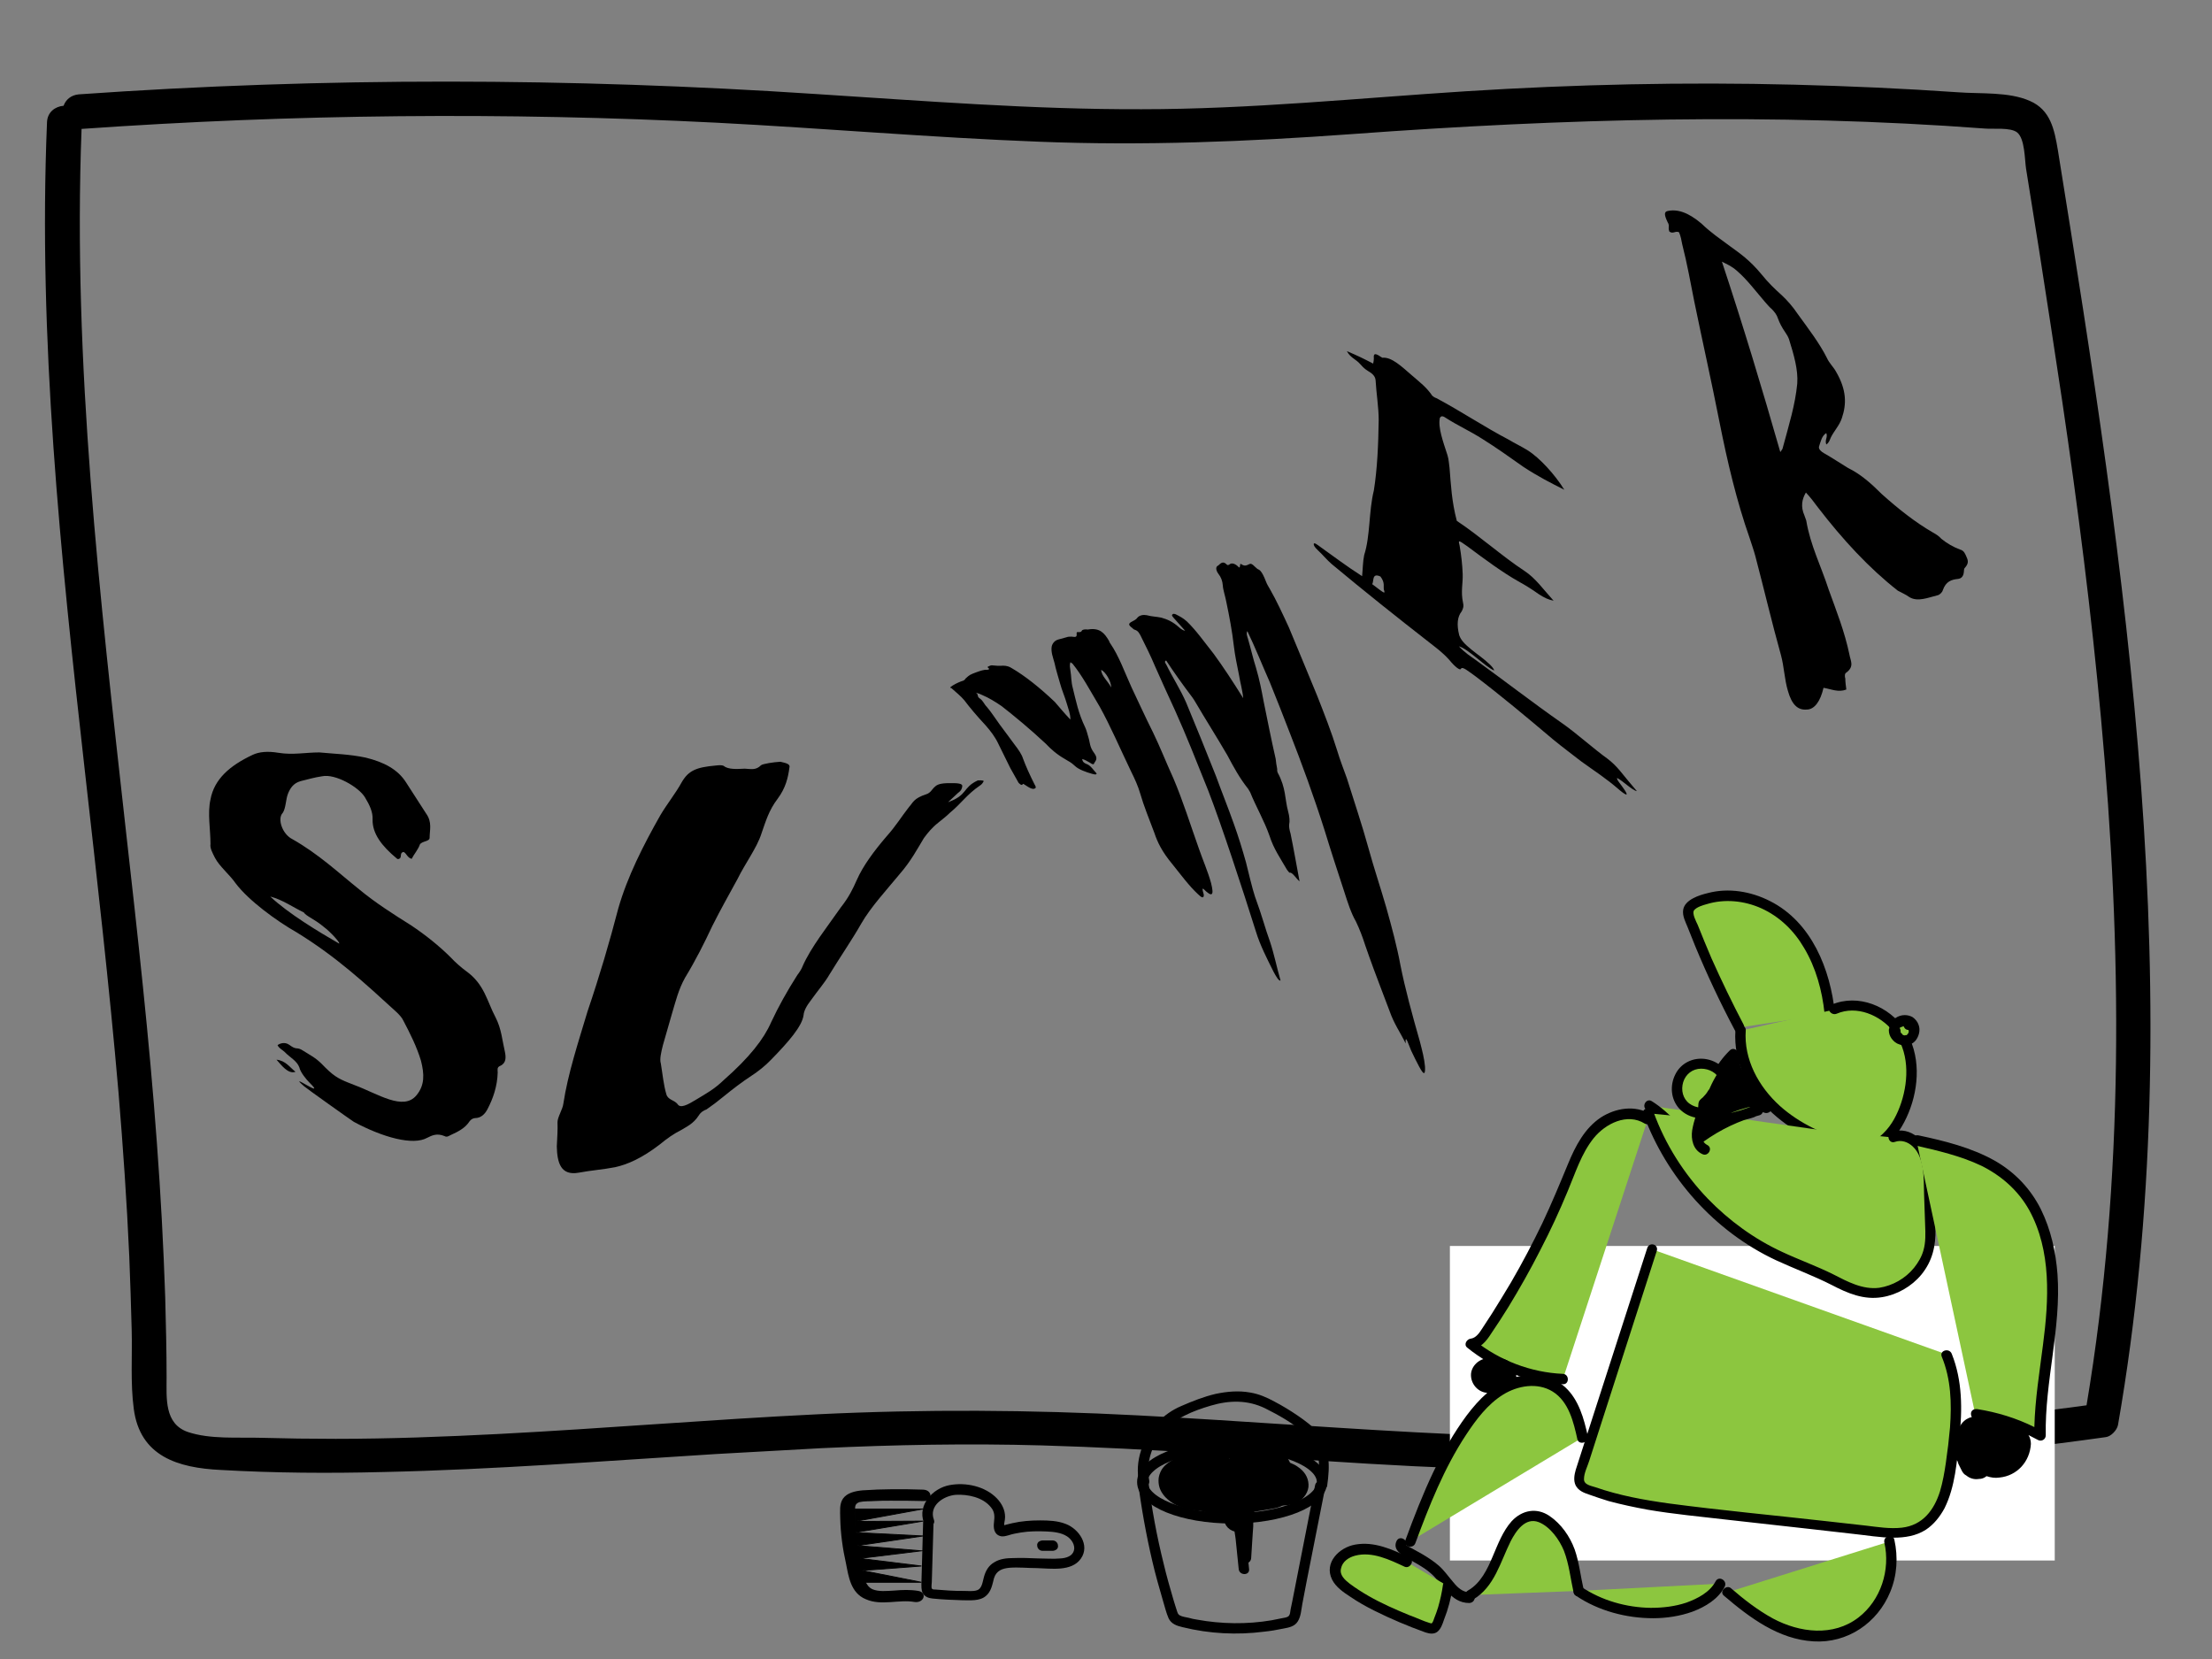 <?xml version="1.0" encoding="utf-8"?>
<!-- Generator: Adobe Illustrator 25.2.1, SVG Export Plug-In . SVG Version: 6.00 Build 0)  -->
<svg version="1.1" id="Layer_1" xmlns="http://www.w3.org/2000/svg" xmlns:xlink="http://www.w3.org/1999/xlink" x="0px" y="0px"
	 viewBox="0 0 640 480" style="enable-background:new 0 0 640 480;" xml:space="preserve">
<rect x="0" y="0" width="640" height="480" fill="#808080" stroke="none"/>
<style type="text/css">
	.st0{fill:#FFFFFF;}
	.st1{fill:#8CC63F;}
	.st2{fill:none;stroke:#000000;stroke-width:3;stroke-miterlimit:10;}
	.st3{stroke:#000000;stroke-width:0.25;stroke-miterlimit:10;}
</style>
<path d="M237.7,419c21.2-1,42.5-1.4,63.7-0.8c31.5,0.9,63,3.4,94.5,5.3c71.4,4.3,142.6,2.3,213.4-7.7c1.5-0.2,3.2-2,3.5-3.5
	c21.4-122.8,2.2-247.2-17.4-368.9c-1-5.9-2.1-11.6-8.1-14.2c-6.1-2.7-14.2-2-20.8-2.5c-15.8-1.1-31.6-1.8-47.4-2.2
	c-31.6-0.8-63.3-0.1-94.9,1.9c-31.3,2-62.5,5.2-93.9,5.2c-31.5,0.1-62.9-2.4-94.3-4.4c-71-4.7-142.2-4.9-213.2,0.1
	c-2.3,0.2-3.8,1.6-4.4,3.3c-2.4,0.2-4.7,1.8-4.8,4.8C11,98,17.5,160.5,24.5,222.6c3.5,31.2,7.1,62.3,9.8,93.6
	c1.3,15.8,2.4,31.5,3.1,47.3c0.3,7.1,0.5,14.2,0.7,21.3c0.2,7.5-0.4,15.3,0.6,22.8c1.8,13.8,12.8,17.1,25.1,17.7
	c15.7,0.9,31.4,1,47.1,0.6c32.1-0.7,64.1-3.2,96.2-5.2 M603.7,406.6c-60.3,8.3-121.4,11.1-182.2,8.4c-30.9-1.4-61.7-3.9-92.5-5.5
	s-61.6-1.8-92.5-0.3c-30.8,1.5-61.5,4.1-92.3,5.7c-15.7,0.8-31.4,1.4-47.1,1.4c-7.2,0-14.4-0.1-21.6-0.3c-6.7-0.2-14.7,0.5-21.2-1.7
	c-6.8-2.4-6.1-9.8-6.1-15.8c0-7.7-0.2-15.5-0.4-23.2c-0.5-14.8-1.3-29.7-2.4-44.5c-2.2-30.3-5.6-60.5-9-90.7
	C28.9,172.7,21,105.2,23.6,37.3c61.1-4.3,122.5-4.9,183.7-1.8c31.1,1.6,62.1,4.3,93.3,5.5c30.3,1.2,60.3,0,90.5-2.2
	c61.2-4.5,122.1-6.2,183.3-1.6c2.2,0.2,7.3-0.4,9.2,1.1c2.3,1.8,2.2,8,2.6,10.5c1.2,7.7,2.5,15.4,3.7,23.1
	c2.3,14.8,4.6,29.6,6.8,44.4c4.5,30.5,8.4,61,11.2,91.7C614,274.1,614.7,341,603.7,406.6z"/>
<rect x="419.5" y="360.5" class="st0" width="175" height="91"/>
<g>
	<path d="M85.5,310.1c-2.2,0.8-4.2-2.1-5.5-3.5C82.7,306.9,83.8,308.8,85.5,310.1z M105.8,219.2c5.3,1.3,9.3,3.4,11.7,7.2l5.8,9
		c1.8,2.5,1,4.8,1,7c0,1.1-2.1,0.9-2.8,1.9c-0.5,1.5-1.7,2.8-2.4,4.2c-1.3-0.4-1.4-1.5-2.3-2c-1.4,0.2-0.3,1.7-1.4,2
		c-0.2,0.1-0.4,0.1-0.7-0.2c-4.2-3.5-7-7.1-6.9-11.2c0.1-2.1-0.8-4.1-2.2-6.4c-1.8-3-8.6-6.9-12.4-6.1c-2.1,0.3-4.2,0.9-6.2,1.4
		c-2.2,0.6-3.1,2.2-3.7,3.7s-0.6,4.2-1.5,5.5c-1.6,1.6-0.2,6.1,2.8,7.6c7.6,4.3,13.3,9.7,19.3,14.5c4.7,3.9,9.9,7.2,15,10.4
		c4.2,2.8,8.2,6,11.6,9.4c1.2,1.3,2.9,2.8,4.4,3.9c5.3,3.8,6,8.7,8.5,13.4c1.7,3.3,1.9,6.6,2.7,10c0.3,1.5,0.4,3.2-1.4,4
		c-1,0.4-0.7,1.2-0.7,1.9c-0.1,3.9-1.3,7.5-3,10.7c-0.7,1.3-1.8,2.5-3.6,2.5c-0.8,0.1-1.2,0.5-1.6,1c-1.2,1.9-3.4,3-5.4,3.9
		c-0.6,0.3-1.1,0.7-1.8,0.3c-2.2-0.9-3.6-0.2-5,0.5c-4.1,2.3-12.8-0.1-21.2-4.6c-0.8-0.5-13.9-9.8-14.4-10.3c-5.4-4.7,6.8,4.1,1.6-1
		c-1.1-1.1-2.7-3.1-3-4.5c-0.7-1.9-2.8-2.9-4.2-4.4c-0.6-0.6-1.6-1-2.1-2c0.5-0.4,2-1.1,3.4-0.1c2,1.5,2,0.7,3.3,1.3
		c1.3,0.7,1.6,1,3.3,2c2.4,1.5,3.3,2.9,4.9,4.3c2.5,2.3,4.5,2.9,7.5,4.1c6.7,2.5,14,7.5,17.8,2.9c2.4-2.9,2.3-6.1,1.3-10
		c-1.2-4-3.1-7.8-5.1-11.6c-0.4-0.9-1.2-1.7-1.9-2.4c-9.4-8.6-17.4-16-28.9-23.1c-6-3.4-14-9.3-17.7-14.2c-1.8-2.6-4.7-4.9-6-7.4
		c-0.7-1.4-1.5-2.8-1.3-4c0-4.3-0.9-8.9,0-12.9c1.1-5.9,5.6-9.8,12.2-12.9c1.9-0.9,4.4-1.1,7.4-0.6c4.3,0.7,7.8-0.1,11.9-0.1
		C96.5,218.1,101.1,218.2,105.8,219.2z M98.1,273c0.5-0.1-2.6-3.5-4.4-4.8c-2.7-2.3-5.1-3.1-5.8-4.2c-3.3-1.6-6.2-3.7-9.7-4.6
		C83.4,264.3,92.2,269.6,98.1,273z"/>
</g>
<g>
	<path d="M228.4,222.1c-0.4,3-1.1,5.9-3.4,9c-2.6,3.4-3.5,6.7-4.7,10.1c-1.3,4.1-4.7,8.6-6.9,13.1c-2.4,4.4-5,9-7.3,13.6
		c-2.3,4.9-4.8,9.9-7.9,15c-1.9,3.4-2.7,6.8-3.7,10.1l-2.7,9.4c-0.5,2-1,4.1-0.6,5.3c0.5,3,0.8,6.3,1.6,8.9c0.4,1.6,2.3,1.7,3.2,2.8
		c0.8,1.4,2.9,0.3,5.5-1.3c2.8-1.7,5.1-2.9,7.9-5.6c7.5-6.6,11.6-11.9,13.7-16.7c2.1-4.5,4.6-9,7.6-13.7c0.7-0.9,1.3-1.9,1.5-2.5
		c2.4-5.5,7.2-11.5,11.1-17.1c2.3-2.9,3.5-5.4,4.6-7.9c1.8-4.1,5-8.4,8.6-12.6c2.7-3,4.3-5.7,6.5-8.5c1.2-1.3,1.3-2.5,5-3.7
		c1.2-0.4,1.6-1.3,2.2-1.9c0.7-0.7,1.3-1.2,3.7-1.3c3.5-0.1,4.7,0.1,4.5,1c-0.1,0.5-0.2,1.1-1.2,1.8l-2.9,2.7
		c5.8-2.1,4.1-4.2,8.6-6.3c1.4-0.1,2,0.1,1.6,0.4c-0.2,0.4-0.4,0.7-1,1.1c-3.8,2.6-5.3,5.1-8.7,7.9c-1,1-2.1,1.8-3.3,2.8
		c-1.9,1.5-3.1,3-4.2,4.5c-2,3.3-3.7,6.6-7,10.4c-3.8,4.6-8.4,9.6-11.1,14.3c-2.6,4.6-6.2,9.8-9.3,14.9c-1.2,2.1-3.5,4.8-5.2,7.2
		c-1.4,1.8-2.1,3.2-2.2,4.4c-0.4,3.2-4.4,7.8-9.4,12.9c-1.7,1.8-3.9,3.5-5.6,4.6c-2.9,1.9-5.5,3.9-8.2,6.1c-1.7,1.4-3.3,2.6-4.9,3.7
		c-0.6,0.2-1.6,0.7-2.2,1.7c-1.6,2.5-3.6,3.3-5.2,4.3c-2,1-3.9,2.3-6.2,4.2c-5.1,3.9-9.2,5.7-12.8,6.5c-3.6,0.7-6.9,0.9-10.6,1.6
		c-5.1,0.9-6.2-2.8-6.3-7.6c0.1-2.3,0.3-4.8,0.2-7c0-1.5,1.5-3.7,1.7-5.4c1.3-8.6,4.3-17.7,7-26.7c3.5-10.3,6.4-20.2,8.9-29.8
		c2.6-9.1,7.2-18.2,12.2-27c1.9-3.2,4.4-6.3,6.1-9.4c2-3.5,4.3-4.4,9.8-4.9c0.9-0.1,1.8-0.2,2.4,0.1c1.3,1.1,3.9,0.9,6.1,0.8
		c1.9,0.1,3.2,0.5,4.7-1c0.5-0.4,3.6-0.9,5.6-1C227.6,220.8,228.7,221.1,228.4,222.1z"/>
</g>
<g>
	<path d="M287,192.5c1,0.1,2,0.2,3.2,0.1c1.1,0,1.9,0.3,2.5,0.7c3.8,2.2,8.2,5.7,12.5,9.8c1.3,1.5,2.6,3.1,4.5,5.1
		c0-1.7-0.6-3.1-1-4.5c-0.6-2.1-1.5-4.1-2-6c-0.6-2.1-1.2-4-1.6-5.9c-0.4-1.5-1.1-3.2-0.8-4.8c0.2-0.8,0.8-1.7,2-2l2.2-0.6
		c0.5-0.2,0.9-0.2,1.5-0.2c1.4,0.2,1.6,0.1,1.5-1c0-0.1,0-0.1,0.1-0.3c0.5-0.1,1.1,0.2,1.4-0.4c0.1-0.3,0.7-0.4,1.2-0.4
		c0.3,0,0.6,0.1,0.8,0c3.3-0.5,4.6,1.2,5.8,3.2c0.2,0.3,0.2,0.6,0.4,0.8c2.6,3.8,4.1,8.2,6.2,12.8c1.9,4,3.9,8.4,6.2,13
		c2,4.1,3.8,8.7,5.9,13.3c2.8,6.6,4.8,13.1,7.4,20.4c1.1,3.2,2.6,6.6,3.5,9.9c0.9,3.6,0.4,4.3-2.3,1.6c-0.4,0.1,0.1,1.2,0.2,1.8
		c0,1.1-0.6,0.9-1.7-0.2c-2.6-2.4-5-5.7-7.5-8.8c-2.9-3.5-4.2-6.2-5.1-8.9c-1.5-4-3.1-7.9-4.1-11.4c-0.6-2.1-1.6-4.3-2.6-6.3
		c-3.4-7.1-6-13.2-9.1-18.8c-2.8-4.7-5-8.9-7.9-12.5l-0.6-0.4c-0.3,0.9-0.1,1.6,0,2.4c0.3,1.7,0.2,3.4,0.7,5.1
		c0.9,3.6,1.6,7.3,3.6,11.4c0.4,0.9,0.6,1.8,0.9,2.8c0.5,1.5,0.3,2.8,1.7,4.6c1.3,1.8,0.2,2.3-0.1,3.1c-0.1,0.3-0.7,0-1.1-0.3
		c-0.7-0.4-1.5-0.9-2.3-1.1c0.1,0.6,0.3,1.1,1.4,1.5s2,1.9,2.8,2.7c-0.2,0.5-0.7,0.2-1.3,0.1c-1.8-0.5-4-1.3-5-2.3
		c-1.3-1.2-1.5-1.1-2.9-2c-2.3-1.3-4.1-2.9-5.5-4.4c-4.7-4.4-9.1-8-12.8-10.9c-1.9-1.3-3.7-2.4-5.6-3.2c-0.6-0.3-1.1-0.5-1.9-0.7
		c0.9,0.4,0.3,1.2,1.2,1.7c1,0.7,1.2,1.6,2,2.4c1.3,1.5,2.4,3.3,3.8,5.2c1.4,1.8,2.7,3.7,4.3,5.8c1,1.3,2,2.7,2.4,4
		c0.8,2.2,2,4.8,3.3,7.4c0.3,0.5,0.5,0.9,0.3,1.1c-0.6,0.5-1.3,0.3-3.5-1.2c-0.4,0-0.1,0.5-0.8,0.2c-0.2-0.2-0.6-0.4-0.7-0.7
		l-2.3-4.1l-3.5-7.1c-0.9-1.9-2.2-3.6-3.6-5.2c-2.7-2.9-4.7-5.3-6.2-7.3c-1-1.2-2.5-2.4-3.5-3.3c0-0.1-0.3-0.2-0.5-0.3
		s0.1-0.3,0.7-0.7c1-0.6,2.1-1.1,3.1-1.4c0.6-0.4,0.4-0.5,0.7-0.7c1-0.9,1.1-1,3-1.7c1.1-0.4,2.3-0.8,3-0.7c0.1,0,0.4,0,0.7-0.2
		c0-0.3-0.6-0.4-0.4-0.7C286.6,192.5,286.8,192.5,287,192.5z M321.5,198.9c0-1.7-1.5-4.4-2.9-5.1C318.7,195.6,320.5,197,321.5,198.9
		z M355,163.4c0.2,0.2,0.5,0,0.6,0c0.8-0.8,2-0.2,2.9,0.8c0.5-0.1,0.1-1.3,0.6-1c1.1,0.8,1.7,0.3,2.4,0c0.7-0.4,1.5,0.8,2.3,1.4
		c0.7,0.3,1.3,0.6,2.5,3.7c0.3,0.8,0.7,1.4,1.1,2.1c1.9,3.3,3.7,7.2,5.5,11.1c2.6,6.2,5.3,12.8,8.2,19.8c2,5.1,4.1,10.4,5.8,15.9
		c0.8,2.7,1.8,5.2,2.8,8c2.1,6.7,4.4,13.5,6.3,20.4c1.5,5.5,3.4,11.1,5.1,17c1.6,5.7,3.1,11.3,4.1,16.7c1.3,6.6,3.4,14.3,5.6,22
		c0.7,2.7,1.3,5,1.5,7.3c0.1,2.4-0.3,2.6-1.7,0c-0.8-1.5-1.5-2.9-2.3-4.6c-0.6-1.3-1.8-5.3-1.6-2.1c-1.6-3.3-3.3-5.5-4.7-9.5
		c-1.5-4-3.1-8.1-4.5-11.9c-0.9-2.5-1.8-4.9-2.5-7c-0.8-2.5-1.6-4.6-2.7-6.9c-1.4-2.4-2.4-5.6-3.3-8.4c-2.1-6.4-4-12.2-5.7-17.8
		c-3.2-10.1-6.7-19.6-10.1-28.3c-2-5.2-3.9-10-5.8-14.7c-2.3-5.2-4.2-10-6.5-14.8c-0.4,0.7,0,1.6,0.2,2.3c0.8,2.7,1.4,5.5,2.3,8.3
		c1,3.4,1.6,6.5,2.2,9.7c1.1,5.4,2.2,11,3.5,16.7c0.1,0.9,0.2,1.8,0.4,2.7c0.1,0.4-0.1,0.7,0.2,1.3c2.4,4.4,2,7.5,3,11.2
		c0.4,1.4,0.5,2.9,0.3,3.7c-0.1,0.7,0.1,1.7,0.4,2.7c0.9,4.4,1.7,9,2.6,13.8c-0.9-0.7-2.1-2.7-2.8-2.5c-0.1,0.1-0.6-0.5-0.8-0.8
		c-1.9-3.3-3.9-6.1-5.1-9.9c-1.5-4.3-3.9-8.4-5.6-12.6l-0.6-1c-2.4-3-4.2-6.3-6-9.7c-3.2-5.5-6.4-10.5-9.2-15.3
		c-0.3-0.5-0.6-1-0.9-1.4c-2.8-3.7-5.3-7.2-7.6-10.7c-0.7,0.3-0.1,0.9,0.1,1.3c1.7,3.5,4,7,5.7,10.9c2.7,6.5,5.6,13.6,8.6,21.2
		c1.6,4.4,3.5,9.1,5.2,13.9c1.3,3.6,2.5,7.5,3.5,11.1c0.5,2,1.9,7.9,2.6,9.9c2.1,5.7,3,9.4,4.3,12.9c1.3,3.9,2,7.6,3.1,11.4
		c-0.5,0.2-1.3-1.2-2-2.5c-2-4-3.9-7.7-5.1-11.6c-4-12.7-9.9-30.7-13.8-40.8c-3.4-8.5-6.4-16.1-9.6-23.2c-2.1-4.6-4.1-8.9-5.8-12.8
		c-1.3-3.1-2.8-6.1-4.2-8.9c-0.4-0.7-0.7-1.4-1.7-1.7c-0.3-0.1-0.5-0.3-0.7-0.5c-1.2-0.9-1.2-1.3,0-1.9c0.5-0.3,1.1-0.5,1.5-1.1
		c0.6-0.7,1.7-0.9,2.7-0.7c1.4,0.4,2.8,0.4,4.2,0.7c1.8,0.5,3.3,1.2,4.9,2.6c0.5,0.4,1,1,2,1.2l-3.3-3.7c-0.3-0.4-0.7-0.7-0.4-1
		c0.2-0.3,0.5-0.2,0.9-0.1c1.2,0.6,2.2,1.1,3.3,2.1c2.7,2.6,5,5.9,7.7,9.3c2.8,3.8,5.6,8.1,8.6,12.9c-0.2-2.3-0.9-4.6-1.2-6.6
		c-0.6-3-1.2-5.8-1.5-8.4c-0.5-4.4-1.3-8.6-2.2-12.9c-0.2-1.2-1-3.7-1-4.7c-0.1-1.3-0.5-2.4-1.3-3.4c-0.8-1.1-0.8-2.1,0-2.4
		C353.1,163.1,353.8,162.1,355,163.4z"/>
</g>
<g>
	<path d="M414.4,114.5c0.2,0.2,0.8,0.6,1.2,0.7c6.8,3.6,14,8.4,20.9,12c1.8,1.1,3.6,1.9,5.5,3.1c3.4,2.1,7.9,7,10.6,11.4
		c-3.8-1.9-7.7-3.9-11.8-6.6c-4.1-2.9-7.9-5.6-11.9-8.1c-3.6-2.3-7-3.8-10.6-6.1c-1-0.7-1.4-0.5-1.7,0c-0.6,2.7,0.9,6.8,2.2,10.8
		c0.4,1.3,0.4,2.4,0.6,3.7c0.4,4.9,0.6,9.6,2.1,15.3c6.5,4.3,13.2,10.3,19.6,14.5c3.2,2.1,5.4,5.3,8.4,8.6c-1.5-0.3-2.6-0.8-4.3-1.9
		c-2.1-1.5-3.9-2.6-5.9-3.7c-4.6-2.6-9.6-6.3-14.7-10.1c-2.7-1.9-2.7-1.9-2.3-0.3c0.5,2.9,0.8,5.6,0.9,8.3s-0.6,5,0.1,8.3
		c0.3,1.2-0.1,1.9-0.4,2.5c-1.2,1.5-1.5,3.7-0.7,6.9c0.5,1.4,1.5,2.5,3.6,4.2c1.7,1.4,3.3,2.4,5.2,4.2c0.5,0.5,1.2,1.2,1.3,1.8
		c-2.6-1.1-7.4-6.2-10.2-7c1.9,2,3.4,2.9,4.8,3.9c8.3,6,16.7,12.5,25,18.3c4.3,3,9,7.3,13.3,10.4c1.2,0.9,2.5,2.2,3.5,3.4
		c1.6,2,3.3,4,4.9,5.9c-1.3-0.2-4.1-3-5.7-3.8c-0.3,0.4,1.2,2,1.9,3.1c1.4,2,1.1,2.3-1.2,0.4c-4-3.5-7.4-5.6-11.1-8.3
		c-2.7-2.1-5.4-4.1-8.2-6.4c-7.7-6.5-15.1-12.7-22.5-18.3c-2-1.4-3.7-2.9-4.1-2.1c-0.2,0.6-1.7-0.5-3.4-2.6c-2-2.2-3.7-3.4-5.6-4.9
		c-9.5-7.4-18.8-14.8-28.4-22.8c-1.4-1.2-2.5-2.6-3.9-3.9c-1.2-1.1-1.3-1.6-1.3-1.9c0.1-0.5,0.8,0,2,0.9c3.8,2.7,7.6,5.6,12,8.4
		c0.2-2,0.2-4.2,0.6-6.1c1.8-5.6,1.3-12.7,2.8-18.7c1-6.3,1.3-13.3,1.4-20.4c0-3.6-0.7-7.8-0.9-11.5c-0.1-1-0.7-1.8-2.1-2.6
		c-2.1-1.3-1.8-1.9-3.9-3.4c-1-0.7-1.8-1.4-2.3-2.4c3.3,1.4,4.5,2,7.6,3.6c0.1-0.5,0.2-1,0.2-1.5c-0.1-1.1,0-1.9,2.1-0.4
		c0.2,0.1,0.5,0.3,0.5,0.2c2.6-0.2,5.5,2.6,8.4,5.1C410.8,110.6,412.8,112.1,414.4,114.5z M397,169c3.8,2.9,3.8,2.9,3.4,1.6
		c-0.2-0.8,0.4-2-1-3.8C396.8,165.6,397.6,168.3,397,169z"/>
</g>
<g>
	<path d="M500.5,71.2c2.9,2.1,5.7,4,9.1,8.1c2,2.5,4,4.4,5.9,6.1c1.6,1.5,3.2,3.3,4.6,5.4c3.2,4.4,6.4,8.6,8.5,12.8
		c0.6,1.4,1.9,2.6,2.6,3.9c3.1,5.3,3.1,9.4,1.7,13.5c-0.7,2.1-2.2,3.6-3.2,5.6c-0.3,0.7-0.5,1.5-1.3,2c-0.5-1.4,0.5-2,0-3.3
		c-1.3,0.8-1.6,2.4-2.1,3.9c-0.2,0.8,0.7,1.5,1.4,1.9c2.3,1.3,4.7,2.9,7,4.3c3.7,1.8,6.8,4.6,9.7,7.5c4.8,4.3,9.7,8.2,14.9,11.2
		c0.9,0.5,1.7,1,2.4,1.8c1.6,1.3,3.5,2.4,5.4,3.1c1.2,0.3,1.5,1.3,1.9,2.2c0.5,1.1,0.6,1.9-0.6,3.2c-0.1,0.1-0.2,0.7-0.2,1.1
		c-0.1,1.2-0.7,1.9-1.7,2c-1.9,0.2-3.5,0.7-4.4,3.3c-0.1,0.5-0.9,1.3-1.4,1.4c-2.8,0.7-5.8,2-8.2,0.6c-1.1-0.8-2.3-1.3-3.4-1.9
		c-8.3-6.5-15.9-14.7-23.2-24.2c-1.1-1.5-2.1-2.8-3.4-4.2c-1.1,1.9-1.6,4-0.4,6.7l0.5,1.4c1.2,7.2,4.3,13.2,6.5,20
		c2.2,6.1,4.6,12.1,6,18.8c0.3,1.8,1.5,3.4-0.9,5.2c-0.5,0.2-0.5,1.2-0.3,1.7c0,1.2,0.2,2.2,0.3,3.2c-2.3,0.9-4.3-0.1-6.6-0.5
		c-0.9,3.9-2.6,6.3-4.9,6.3c-2.6,0.2-4.3-1.5-5.4-5.4c-1-3.3-1.1-7-2-10.3c-2.6-9.3-4.9-19.1-7.4-28.6c-0.5-1.9-1.1-3.5-1.7-5.4
		c-3.7-10.5-6.4-21.9-8.7-33.5c-2.3-11.7-4.9-23.2-7.3-34.9c-1.1-5.5-2-10.7-3.5-16.6c-0.2-1.1-0.4-2.2-0.9-3.4
		c-1.1-0.5-1.7,0.6-2.8-0.2c-0.5-1.3,0.2-1.6-0.5-2.7c-1.1-2.3-0.9-2.9-0.2-3.2c2.8-0.7,6,0.2,10,3.6
		C495.1,67.4,497.7,69.1,500.5,71.2z M515.1,130.8c0.5-0.7,0.7-1,0.7-1.2c1.8-6.7,3.6-12.4,4.2-18.6c0.3-4-1-8.4-2.4-12.9
		c-0.3-0.8-0.7-1.4-1.1-2c-0.9-1.3-1.6-2.6-2.1-4c-0.3-1-1-1.9-1.8-2.7c-0.6-0.5-1.3-1.3-1.9-2c-2.6-3-5.2-6.5-8.1-9
		c-1.7-1.5-2.9-1.9-4.4-2.7C504.4,94.4,509.8,112.3,515.1,130.8z"/>
</g>
<g>
	<polygon points="556,404 554,404 554,406 556,406 	"/>
</g>
<g>
	<g>
		<path class="st1" d="M503.2,297.3c-5.4-10.2-10.2-20.7-14.3-31.5c-0.3-0.9-0.7-1.8-0.3-2.7c0.3-0.7,1-1.2,1.7-1.5
			c8.8-4.7,20.2-1.9,27.5,5s10.7,16.8,11.7,26.7"/>
		<g>
			<path d="M504.5,296.5c-3.3-6.3-6.4-12.7-9.3-19.2c-1.4-3.2-2.7-6.5-4-9.7c-0.4-0.9-1.8-3.4-1-4.3s2.5-1.4,3.6-1.7
				c5.2-1.6,10.9-1,15.8,1.2c5.3,2.4,9.5,6.5,12.4,11.5c3.4,5.7,5.2,12.3,5.9,18.9c0.2,1.9,3.2,1.9,3,0
				c-1.3-12.7-6.7-26.4-18.8-32.5c-5.5-2.8-12-3.9-18-2.3c-2.5,0.6-6.6,1.9-7.1,4.8c-0.3,1.8,0.7,3.6,1.3,5.1
				c0.7,1.8,1.5,3.7,2.2,5.5c3.4,8.2,7.2,16.3,11.4,24.2C502.8,299.8,505.4,298.3,504.5,296.5L504.5,296.5z"/>
		</g>
	</g>
	<g>
		<path class="st1" d="M503.6,298.2c-0.6,7.8,3.1,15.6,8.6,21.3c5.5,5.6,12.7,9.3,20.1,11.9c2.2,0.8,4.5,1.4,6.8,1.3
			c5.3-0.4,9.1-5.2,11.3-10c3.2-7.1,3.9-15.8,0.2-22.7s-12.7-11-19.9-7.9"/>
		<g>
			<path d="M502.1,298.2c-1.1,18.2,16.2,31,32,35.3c4.1,1.1,8,0.6,11.4-2c3.1-2.4,5.2-5.9,6.7-9.5c3.1-7.5,3.6-17-1.1-24.1
				c-4.5-6.8-13.5-10.5-21.2-7.2c-1.8,0.8-0.2,3.3,1.5,2.6c5.8-2.5,12.5,0.4,16.3,5c4.7,5.7,4.6,14,2.4,20.7
				c-1.1,3.3-2.7,6.5-5.2,8.9c-2.7,2.7-5.9,3.6-9.6,2.7c-3.7-0.9-7.4-2.5-10.9-4.3c-3.4-1.7-6.6-3.8-9.4-6.3
				c-6.2-5.6-10.5-13.5-9.9-21.9C505.2,296.3,502.2,296.3,502.1,298.2L502.1,298.2z"/>
		</g>
	</g>
	<g>
		<path class="st1" d="M548,298.1c0,2,2.3,3.5,4.1,2.7s2.3-3.6,0.8-4.9s-4.2-0.6-4.8,1.3"/>
		<g>
			<path d="M546.5,298.1c0,0.9,0.3,1.7,0.8,2.4c0.6,0.8,1.3,1.4,2.3,1.7c1.6,0.6,3.5,0.2,4.6-1.1c1-1.2,1.5-3.1,0.9-4.6
				c-0.3-0.9-0.9-1.6-1.7-2.2c-0.7-0.4-1.5-0.6-2.3-0.6c-1.9,0-3.7,1.2-4.4,3c-0.3,0.7,0.3,1.7,1,1.8c0.8,0.2,1.6-0.3,1.8-1
				c0-0.1,0.1-0.1,0.1-0.2c-0.1,0.1-0.1,0.2-0.2,0.4c0.1-0.2,0.2-0.3,0.3-0.4c0.1-0.2-0.1,0.2-0.1,0.2l0.1-0.1
				c0.1-0.1,0.1-0.1,0.2-0.2c0.1-0.1,0.1-0.1,0.2-0.1c-0.4,0.3-0.2,0.1,0,0.1c0.2-0.1,0.3-0.2,0.5-0.3c-0.1,0.1-0.2,0.1-0.4,0.2
				c0.3-0.1,0.6-0.2,0.9-0.2c-0.1,0-0.3,0-0.4,0.1c0.3,0,0.6,0,0.9,0c-0.1,0-0.3,0-0.4-0.1c0.2,0,0.5,0.1,0.7,0.2
				c-0.1-0.1-0.2-0.1-0.4-0.2c0.1,0.1,0.3,0.1,0.4,0.2c0.1,0.1,0.3,0.3-0.1-0.1c0.1,0.1,0.1,0.1,0.2,0.2c0.1,0.1,0.1,0.1,0.2,0.2
				c-0.3-0.3-0.1-0.2-0.1-0.1c0.1,0.1,0.2,0.3,0.2,0.4c-0.1-0.1-0.1-0.2-0.2-0.4c0.1,0.2,0.2,0.5,0.2,0.8c0-0.1,0-0.3-0.1-0.4
				c0,0.3,0,0.6,0,0.9c0-0.1,0-0.3,0.1-0.4c0,0.3-0.1,0.6-0.2,0.8c0.1-0.1,0.1-0.2,0.2-0.4c-0.1,0.1-0.1,0.3-0.2,0.4
				c0,0.1-0.1,0.1-0.1,0.2c0,0,0.3-0.3,0.1-0.2l-0.1,0.1c-0.1,0.1-0.1,0.1-0.2,0.2l-0.1,0.1c0,0,0.3-0.2,0.2-0.1s-0.3,0.2-0.4,0.3
				c0.1-0.1,0.2-0.1,0.4-0.2c-0.2,0.1-0.4,0.1-0.7,0.2c0.1,0,0.3,0,0.4-0.1c-0.2,0-0.5,0-0.7,0c0.1,0,0.3,0,0.4,0.1
				c-0.3,0-0.6-0.1-0.8-0.2c0.1,0.1,0.2,0.1,0.4,0.2c-0.2-0.1-0.4-0.2-0.5-0.3l-0.1-0.1c-0.2-0.1,0.2,0.1,0.2,0.1l-0.2-0.2
				c-0.1-0.1-0.1-0.1-0.2-0.2l-0.1-0.1c0,0,0.2,0.3,0.1,0.2c-0.1-0.2-0.2-0.3-0.3-0.5c0.1,0.1,0.1,0.2,0.2,0.4
				c-0.1-0.2-0.1-0.4-0.2-0.6c0,0.1,0,0.3,0.1,0.4c0-0.1,0-0.2,0-0.4c0-0.8-0.7-1.5-1.5-1.5C547.2,296.6,546.5,297.2,546.5,298.1
				L546.5,298.1z"/>
		</g>
	</g>
	<g>
		<path class="st1" d="M552.2,296.5"/>
		<g>
			<path d="M552.2,298c1.9,0,1.9-3,0-3S550.3,298,552.2,298L552.2,298z"/>
		</g>
	</g>
	<g>
		<path class="st1" d="M477.2,319.9c6,3.6,9.9,9.8,15.8,13.6c3.8,2.5,8.1,3.8,12.4,5.1c7,2.1,14,4.3,21.1,6.4
			c2.5,0.8,5.1,1.5,7.7,1.6c8.1,0,15.1-8.8,13.1-16.7"/>
		<g>
			<path d="M476.5,321.2c5.1,3.1,8.6,8,13.2,11.7c5,4.1,11.1,5.9,17.2,7.7c6.8,2.1,13.7,4.2,20.5,6.3c3,0.9,6.1,1.5,9.2,1
				c2.5-0.4,4.7-1.6,6.6-3.2c4.4-3.6,6.8-9.6,5.5-15.2c-0.4-1.9-3.3-1.1-2.9,0.8c1,4.5-1.1,9.1-4.5,12c-1.6,1.4-3.7,2.4-5.8,2.7
				c-2.9,0.4-5.9-0.6-8.7-1.4c-6.4-1.9-12.8-3.9-19.2-5.9c-5.5-1.7-11.3-3.2-15.9-6.9c-4.8-3.9-8.5-8.9-13.8-12.2
				C476.3,317.6,474.8,320.2,476.5,321.2L476.5,321.2z"/>
		</g>
	</g>
	<g>
		<path class="st1" d="M476.9,322.1c6.5,18,20.3,33.2,37.6,41.3c4.6,2.1,9.3,3.8,13.9,6c3.5,1.7,7,3.8,10.9,4.5
			c8.6,1.6,17.8-5.1,19-13.7c0.3-1.8,0.2-3.7,0.1-5.5c-0.1-4-0.3-8-0.4-11.9c-0.1-3.4-0.3-6.9-1.9-9.8s-5.3-5.1-8.4-3.9"/>
		<g>
			<path d="M475.5,322.4c6.7,18.3,20.6,33.9,38.3,42.2c5.4,2.5,10.9,4.5,16.2,7.2c4.6,2.4,9.3,4.4,14.6,3.5
				c4.3-0.7,8.5-3.1,11.3-6.5c3.2-3.9,4.2-8.3,4.1-13.3c-0.1-3.5-0.2-6.9-0.3-10.4c-0.1-3.2-0.1-6.5-0.8-9.6c-1.2-4.9-6-9.9-11.5-8
				c-1.8,0.6-1,3.5,0.8,2.9c1.9-0.7,3.9,0,5.3,1.4c1.7,1.6,2.4,3.9,2.8,6.2c0.4,2.5,0.3,5.1,0.4,7.7c0.1,2.9,0.2,5.8,0.3,8.7
				c0.1,2.5,0.2,5-0.5,7.4c-0.5,1.8-1.5,3.5-2.7,5c-2.5,3.1-6.2,5.2-10.1,5.8c-4.8,0.6-9.2-1.8-13.3-3.9c-4.8-2.4-9.9-4.2-14.8-6.5
				c-8-3.7-15.3-9-21.5-15.4c-6.9-7.2-12.3-15.7-15.7-25.1C477.7,319.9,474.8,320.6,475.5,322.4L475.5,322.4z"/>
		</g>
	</g>
	<g>
		<path class="st1" d="M476.8,323.7c-4.6-3-11.2-1.1-15.1,2.8c-4,3.9-6,9.3-8.1,14.4c-6.3,15.6-14.3,30.5-23.6,44.5
			c-1.1,1.6-2.5,3.4-4.4,3.4c7.5,6.1,17,9.8,26.6,10.2"/>
		<g>
			<path d="M477.6,322.4c-4.5-2.8-10.2-1.8-14.4,0.9c-4.7,3.1-7.4,8.3-9.5,13.4c-2.4,5.8-4.8,11.6-7.5,17.3c-2.8,5.8-5.8,11.5-9,17
				c-1.8,3-3.6,6-5.5,9c-1,1.5-2,3.1-3,4.6c-0.7,1.1-1.7,2.5-3.1,2.7c-1.2,0.1-2.2,1.7-1.1,2.6c7.9,6.4,17.6,10.1,27.7,10.6
				c1.9,0.1,1.9-2.9,0-3c-9.3-0.4-18.4-3.9-25.6-9.7c-0.4,0.9-0.7,1.7-1.1,2.6c2.8-0.2,4.5-2.3,5.9-4.5c1.7-2.5,3.4-5.1,5-7.7
				c3.3-5.4,6.4-10.9,9.3-16.6c2.9-5.6,5.5-11.2,7.9-17c2.2-5.2,3.9-10.8,7.5-15.3c3.4-4.2,9.7-7.4,14.8-4.2
				C477.7,326,479.2,323.4,477.6,322.4L477.6,322.4z"/>
		</g>
	</g>
	<g>
		<path class="st1" d="M478.1,361.5c-6.9,21.3-13.7,42.6-20.6,63.8c-0.4,1.3-0.8,2.9,0,4c0.5,0.7,1.4,1.1,2.2,1.4
			c10.8,4,22.3,5.3,33.7,6.6c16.4,1.8,32.9,3.7,49.3,5.5c4.3,0.5,8.9,0.9,12.7-1c6.5-3.3,8.2-11.6,9.2-18.8
			c1.4-10.4,2.8-21.4-1.3-31.1"/>
		<g>
			<path d="M476.6,361.1c-5,15.6-10.1,31.2-15.1,46.8c-1.3,3.9-2.5,7.9-3.8,11.8c-0.6,1.9-1.2,3.7-1.8,5.6c-0.4,1.4-0.7,3.1,0,4.5
				c0.8,1.5,2.3,2.1,3.8,2.6c1.9,0.7,3.8,1.3,5.7,1.9c3.7,1,7.5,1.8,11.3,2.5c7.6,1.3,15.3,2,23,2.9c8.1,0.9,16.1,1.8,24.2,2.7
				c4.1,0.5,8.2,0.9,12.3,1.4c3.9,0.4,7.8,1.1,11.6,1.1c3.3,0,6.6-0.5,9.4-2.3c2.3-1.5,4.1-3.8,5.4-6.2c3.1-6.2,3.6-13.6,4.3-20.3
				c0.9-8.2,0.9-16.7-2.2-24.4c-0.7-1.8-3.6-1-2.9,0.8c2.7,6.5,2.9,13.5,2.4,20.5c-0.3,3.4-0.7,6.8-1.2,10.2
				c-0.4,2.8-0.9,5.6-1.7,8.3c-1.7,5.4-5,9.8-11,10.5c-3.5,0.4-7.1-0.2-10.5-0.6c-3.9-0.4-7.7-0.9-11.6-1.3
				c-15.1-1.7-30.2-3.1-45.3-5.1c-7.2-1-14.4-2.3-21.3-4.7c-1.2-0.4-3.4-0.7-3.3-2.4c0-1.7,1-3.6,1.5-5.2c1.2-3.6,2.3-7.3,3.5-10.9
				c5.3-16.6,10.7-33.1,16-49.7C480.1,360,477.2,359.2,476.6,361.1L476.6,361.1z"/>
		</g>
	</g>
	<g>
		<path class="st1" d="M554.5,330c10,2.2,20.4,4.8,27.9,11.8c9.3,8.8,11.9,22.7,11.3,35.4c-0.6,12.8-3.8,25.4-3.7,38.2
			c-5.7-3.2-12-5.3-18.5-6.2"/>
		<path d="M595.3,368.7c-0.5-6.5-1.9-12.9-4.8-18.8c-3-6-7.6-10.8-13.4-14.1c-6.8-3.8-14.5-5.7-22-7.3c-2.1-0.4-2.9,2.5-1,2.9
			c6.5,1.5,13.1,3,19.2,5.9c5.8,2.9,10.6,7.1,13.8,12.8c6.5,11.8,5.7,26,4,39c-1,7.9-2.3,15.8-2.5,23.8c-5.2-2.6-10.8-4.3-16.5-5.2
			c-0.8-0.1-1.6,0.2-1.8,1c-0.1,0.4,0,0.9,0.2,1.3c-0.5,0.1-1,0.3-1.5,0.6c-1,0.6-2,1.8-2.3,3c-0.1,0.7-0.2,1.4,0,2.1
			c-0.1,0.1-0.1,0.1-0.2,0.2c-0.3,0.3-0.5,0.7-0.8,1c-0.5,0.8-0.7,1.6-0.7,2.5c0.1,0.4,0.1,0.9,0.2,1.3c0.2,0.8,0.6,1.5,1.2,2.1
			c0.1,0.5,0.3,1,0.6,1.5c0.2,0.4,0.4,0.8,0.6,1.2c0.3,0.6,0.7,1.1,1.3,1.4c0.5,0.4,1,0.7,1.7,0.9c0.7,0.2,1.3,0.2,2,0.1
			c0.7,0,1.3-0.2,1.9-0.6c0.1-0.1,0.2-0.2,0.3-0.2c1.2,0.4,2.4,0.6,3.7,0.4c5.1-0.5,8.8-4.6,9.1-9.7c0-0.9-0.2-1.8-0.7-2.6
			c0.9,0.5,1.8,0.9,2.7,1.4c1,0.6,2.3-0.1,2.3-1.3C591.6,399.7,596.4,384.3,595.3,368.7z"/>
	</g>
	<g>
		<path class="st1" d="M457.9,415.9c-1.2-5.4-2.9-11.3-7.4-14.5c-4.3-3-10.3-2.6-14.9-0.2s-8.2,6.4-11.2,10.7
			c-7.2,10.3-11.9,22.2-16.3,34"/>
		<path d="M459.4,415.5c-1.1-5-2.6-10.5-6.5-14.1c-3.8-3.5-9.3-4.3-14.2-3c0-0.1,0-0.3,0-0.4c-0.1-2.7-2.2-5-5-5h-3.1
			c-2.6,0-5.1,2.3-5,5c0.1,2.6,2.1,4.8,4.7,5c-2.2,1.9-4.2,4.2-6,6.6c-3.7,5-6.8,10.5-9.5,16.1c-3.1,6.5-5.7,13.2-8.2,20
			c-0.7,1.8,2.2,2.6,2.9,0.8c4-10.8,8.3-21.7,14.7-31.4c2.9-4.4,6.2-8.8,10.7-11.6c4.2-2.6,9.9-3.6,14.3-0.9
			c4.7,2.9,6.1,8.9,7.2,13.9C456.9,418.2,459.8,417.4,459.4,415.5z"/>
	</g>
	<g>
		<path class="st1" d="M497.7,458.2c-1.3,2.5-3.7,4.2-6.3,5.5c-10.1,5.1-25.4,2.9-34.7-3.4"/>
		<g>
			<path d="M496.4,457.5c-1.7,3.2-5.2,5-8.5,6.2c-3.3,1.1-6.8,1.5-10.3,1.5c-7-0.1-14.2-2.1-20.1-6.1c-1.6-1.1-3.1,1.5-1.5,2.6
				c6.5,4.4,14.6,6.5,22.3,6.5c3.8,0,7.8-0.6,11.4-1.9c3.7-1.4,7.4-3.6,9.3-7.2C499.9,457.3,497.3,455.8,496.4,457.5L496.4,457.5z"
				/>
		</g>
	</g>
	<g>
		<path class="st1" d="M499.8,460.7c4.4,3.7,8.9,7.3,14.1,9.8c5.2,2.5,11.1,3.7,16.7,2.5c2.8-0.6,5.4-1.8,7.7-3.5
			c1.7-1.2,3.1-2.7,4.4-4.3c4.1-5.4,5.6-12.6,4-19.2"/>
		<g>
			<path d="M498.8,461.7c7.5,6.4,15.8,12.6,25.9,13.2c9.8,0.6,18.5-5.3,22.2-14.3c2-4.8,2.3-10.1,1.2-15.1c-0.4-1.9-3.3-1.1-2.9,0.8
				c1.8,7.9-1,16.7-7.5,21.7c-7.3,5.6-17,4.4-24.7,0.3c-4.4-2.4-8.4-5.5-12.2-8.8C499.5,458.4,497.3,460.5,498.8,461.7L498.8,461.7z
				"/>
		</g>
	</g>
	<g>
		<path class="st1" d="M456.7,460.3c-1.7-7.2-1.5-12.6-6.5-18c-1.8-1.9-4-3.8-6.7-3.8c-3.1,0-5.6,2.7-7.1,5.5
			c-3.4,6.1-4.9,14.1-11,17.5"/>
		<g>
			<path d="M458.2,459.9c-0.9-3.9-1.3-7.9-2.6-11.6c-1.4-3.8-3.9-7.4-7.3-9.7c-3.7-2.5-7.9-1.7-10.9,1.5c-2.6,2.9-4,6.7-5.5,10.2
				c-1.6,3.8-3.5,7.8-7.2,9.9c-1.7,1-0.2,3.6,1.5,2.6c6.2-3.6,7.9-10.9,10.9-16.9c1.5-2.9,4.2-7,8.1-5.5c3.3,1.3,6,5.1,7.3,8.3
				c1.5,3.9,1.9,8.1,2.8,12.1C455.7,462.6,458.6,461.8,458.2,459.9L458.2,459.9z"/>
		</g>
	</g>
	<g>
		<path class="st1" d="M425.2,462.2c-1.9,0-3.6-1.1-4.9-2.4s-2.3-2.9-3.6-4.3c-2.7-3-6.5-4.7-10-6.8c-0.8-0.5-1.8-1.4-1.2-2.2"/>
		<g>
			<path d="M425.2,460.7c-2,0-3.5-1.4-4.7-2.9c-1.4-1.6-2.6-3.4-4.2-4.8c-1.5-1.3-3.2-2.4-4.9-3.4c-0.9-0.5-1.8-1-2.7-1.5
				c-0.4-0.2-0.9-0.5-1.3-0.7c-0.1-0.1-0.3-0.2-0.4-0.2c-0.4-0.4-0.1-0.3-0.3,0.1c0.9-1.7-1.7-3.2-2.6-1.5c-1.3,2.6,1.5,4.1,3.3,5.2
				c2.1,1.2,4.3,2.3,6.2,3.9c3.8,3,5.9,8.9,11.5,8.9C427.2,463.7,427.2,460.7,425.2,460.7L425.2,460.7z"/>
		</g>
	</g>
	<g>
		<path class="st1" d="M407,451.9c-4.4-2.1-9.1-4.2-13.9-3.7c-1.9,0.2-3.8,0.9-5.2,2.2s-2.1,3.4-1.5,5.2c0.5,1.6,1.8,2.7,3.2,3.7
			c6.9,5.2,15.1,8.4,23.2,11.5c0.7,0.3,1.4,0.5,2.1,0.2c0.4-0.2,0.6-0.7,0.8-1.1c1.6-3.5,2.7-7.2,3.2-11"/>
		<g>
			<path d="M407.7,450.6c-4.9-2.3-10.1-4.7-15.6-3.7c-4.6,0.8-9.1,5.2-6.7,10.1c1.1,2.2,3.3,3.7,5.3,5c2.2,1.5,4.5,2.8,6.9,4
				c4.8,2.4,9.8,4.5,14.8,6.3c1.2,0.4,2.5,0.6,3.5-0.2c1-0.8,1.5-2.3,1.9-3.5c1.2-3,2-6.1,2.5-9.3c0.1-0.8-0.2-1.6-1-1.8
				c-0.7-0.2-1.7,0.2-1.8,1c-0.3,2.2-0.8,4.4-1.4,6.5c-0.3,1-0.7,2.1-1.1,3.1c-0.2,0.5-0.3,1-0.6,1.4c-0.2,0.3-0.2,0.2-0.7,0.1
				c-2-0.6-4-1.6-6-2.3c-2-0.8-4-1.7-6-2.6c-3.9-1.8-7.7-3.9-11.2-6.5c-1.4-1.1-3-2.5-2.5-4.4c0.4-2,2.2-3.2,4.1-3.7
				c4.9-1.3,10,1.2,14.3,3.2C408,454,409.5,451.4,407.7,450.6L407.7,450.6z"/>
		</g>
	</g>
	<g>
		<path class="st1" d="M501.5,305c-5.3,5.1-7.7,12.5-9.8,19.5c-0.4,1.5-0.9,2.9-0.8,4.5c0.1,1.5,0.9,3.1,2.3,3.7"/>
		<g>
			<path d="M500.5,303.9c-4.1,4-6.6,9.2-8.4,14.6c-0.9,2.7-2,5.6-2.5,8.5c-0.4,2.7,0.3,5.7,2.9,6.9c1.7,0.9,3.2-1.7,1.5-2.6
				c-2.4-1.2-1.5-4.2-0.9-6.2c0.7-2.3,1.4-4.7,2.2-7c1.6-4.5,3.8-8.8,7.2-12.1C504,304.7,501.8,302.6,500.5,303.9L500.5,303.9z"/>
		</g>
	</g>
	<g>
		<path class="st1" d="M500.6,314c-0.6,0.7-1.1,1.4-1.7,2.1c0.6-2.1,1.2-4.3,1.9-6.4c-0.2,0.6-0.4,1.2-0.5,1.8
			c0.2-0.8,0.4-1.5,0.6-2.3c-0.6,0.3-0.9,1-0.9,1.6c0.7-1.2,1.4-2.3,2-3.5c-0.1,1.3,0.3,2.7,1,3.9c0.1,1.1,0.1,2.2,0.2,3.4
			c0.3-1.1,0.6-2.1,0.9-3.2c0,1.4-0.1,2.9-0.1,4.3c0.4,1.8,1.7,3.4,3.4,4.2c0.5-1.2,0.6-2.5,0.3-3.7c-0.7,0.5-1.1,1.6-0.7,2.4
			c-0.9-0.6-1.6-1.5-2-2.6c0.4,1.3,0.9,2.5,1.3,3.8c0-1.1,0-2.2,0-3.3c0.2,1.3,0.4,2.6,0.5,3.9c-1-1.6-2-3.2-3-4.8
			c-0.2,1.5-0.1,3.1,0.2,4.5c-0.7-1.6-1.3-3.1-2-4.7c0.2,2.1,0.5,4.2,0.7,6.2c-0.9-2.2-1.8-4.4-2.7-6.5c-0.9,1.6-0.8,3.7,0.2,5.2
			c-0.6-1.6-1.2-3.3-1.7-4.9c0.1,0.8,0.2,1.5,0.3,2.3c-0.5-1.4-1-2.8-1.6-4.2c0.3,1.7,0.7,3.5,1,5.2c0.1-0.9-0.4-1.7-1.2-2.1
			c0.1,1.9,0.2,3.8,0.3,5.6c0.5-0.4,1.1-0.8,1.6-1.2c-1.9,1.2-3.8,2.4-5.7,3.6c-0.4-1.6-0.4-3.3-0.2-4.9c1-0.7,1.9-1.7,2.5-2.8
			c-0.2,0.7-0.3,1.4-0.5,2.1c0.8-2.9,2.1-5.7,3.9-8.1c0.3,0.5,0.5,1,0.8,1.5c2.7-1.5,6.6,0.8,6.7,3.9c-0.3-1-1.7-1.4-2.7-1
			s-1.8,1.3-2.5,2.1c-2,2.2-4.5,4.1-7.1,5.5c0.6-0.7,1.2-1.4,1.8-2.1c-1.1,0.4-2.2,0.9-3.3,1.3c2-1.9,4.3-3.4,6.8-4.5
			c-0.8,1.5-1.9,2.8-3.3,3.8c3.2-2,4.3-6.7,2.3-10c-2-3.2-6.7-4.3-10-2.3s-4.3,6.7-2.3,10c2,3.2,6.7,4.3,10,2.3"/>
		<g>
			<path d="M499.5,312.9c-0.6,0.7-1.1,1.4-1.7,2.1c0.8,0.5,1.7,1,2.5,1.5c0.6-2.1,1.2-4.3,1.9-6.4c-1-0.3-1.9-0.5-2.9-0.8
				c-0.2,0.6-0.4,1.2-0.5,1.8c1,0.3,1.9,0.5,2.9,0.8c0.2-0.8,0.4-1.5,0.6-2.3c0.3-1.2-1.1-2.5-2.2-1.7c-1,0.7-1.6,1.7-1.7,2.9
				c-0.1,1.5,2.1,2,2.8,0.8c0.7-1.2,1.4-2.3,2-3.5c-0.9-0.3-1.9-0.5-2.8-0.8c0,1.3,0.2,2.5,0.7,3.6s0.4,2.3,0.5,3.6
				c0.1,1.7,2.5,2.1,2.9,0.4c0.3-1.1,0.6-2.1,0.9-3.2c-1-0.1-2-0.3-2.9-0.4c0,2-0.4,4.2,0.5,6.1c0.7,1.6,2,2.9,3.6,3.7
				c0.9,0.5,1.8,0,2.2-0.9c0.6-1.5,0.6-3,0.3-4.5c-0.2-1.2-1.7-1.3-2.5-0.7c-1.1,0.9-1.5,2.5-1.1,3.9c0.7-0.6,1.5-1.1,2.2-1.7
				c-0.7-0.5-1.2-1.2-1.5-2c-0.7-1.6-3.3-0.4-2.7,1.2c0.4,1.3,0.9,2.5,1.3,3.8c0.5,1.6,2.9,1.4,2.9-0.4c0-1.1,0-2.2,0-3.3
				c-1,0.1-2,0.3-2.9,0.4c0.2,1.3,0.4,2.6,0.5,3.9c0.9-0.4,1.8-0.8,2.7-1.2c-1-1.6-2-3.2-3-4.8c-0.8-1.3-2.7-0.7-2.8,0.8
				c-0.1,1.7,0,3.3,0.3,4.9c1-0.3,1.9-0.5,2.9-0.8c-0.7-1.6-1.3-3.1-2-4.7c-0.3-0.7-0.8-1.2-1.6-1.1c-0.7,0.1-1.4,0.7-1.3,1.5
				c0.2,2.1,0.5,4.2,0.7,6.2c1-0.1,2-0.3,2.9-0.4c-0.9-2.2-1.8-4.4-2.7-6.5c-0.4-1.1-2.1-1.6-2.7-0.4c-1.1,2.2-1,4.6,0.2,6.7
				c0.8,1.4,3.3,0.5,2.7-1.2c-0.6-1.6-1.2-3.3-1.7-4.9c-0.7-1.9-3.2-1.1-2.9,0.8c0.1,0.8,0.2,1.5,0.3,2.3c1-0.3,1.9-0.5,2.9-0.8
				c-0.5-1.4-1-2.8-1.6-4.2c-0.7-1.8-3.3-1.1-2.9,0.8c0.3,1.7,0.7,3.5,1,5.2s2.9,1.2,2.9-0.4c0.1-1.4-0.7-2.7-1.9-3.4
				c-0.9-0.5-2.3,0.1-2.3,1.3c0.1,1.9,0.2,3.8,0.3,5.6c0.1,1,1.3,2,2.3,1.3c0.5-0.4,1.1-0.8,1.6-1.2c1.5-1.1,0.2-3.6-1.5-2.6
				c-1.9,1.2-3.8,2.4-5.7,3.6c0.7,0.3,1.5,0.6,2.2,0.9c-0.3-1.5-0.4-3-0.2-4.5c-0.2,0.4-0.5,0.9-0.7,1.3c1.3-0.9,2.3-2,3-3.3
				c-0.9-0.4-1.8-0.8-2.7-1.2c-0.2,0.7-0.3,1.4-0.5,2.1c-0.4,1.9,2.4,2.7,2.9,0.8c0.8-2.8,2.1-5.4,3.8-7.8c-0.9,0-1.7,0-2.6,0
				c0.3,0.5,0.5,1,0.8,1.5c0.4,0.8,1.3,0.9,2.1,0.5c1.8-0.9,4.3,0.6,4.5,2.6c1-0.1,2-0.3,2.9-0.4c-0.6-1.4-1.7-2.2-3.2-2.3
				c-1.5,0-2.8,0.8-3.8,1.8c-2.4,2.4-4.6,4.5-7.6,6.1c0.6,0.8,1.2,1.6,1.8,2.4c0.6-0.7,1.2-1.4,1.8-2.1c0.9-1,0.1-3.1-1.5-2.5
				c-1.1,0.4-2.2,0.9-3.3,1.3c0.5,0.8,1,1.7,1.5,2.5c1.9-1.8,4.1-3.2,6.5-4.3c-0.7-0.7-1.4-1.4-2.1-2.1c-0.8,1.4-1.8,2.6-3,3.5
				c-1.3,1,0.4,3.3,1.8,2.4c3.1-2,4.6-5.8,3.9-9.4s-3.8-6.1-7.3-6.6c-3.6-0.5-7.1,1.2-8.7,4.5c-1.6,3.2-1.3,7.2,1.2,9.9
				c2.8,3,7.6,3.6,11,1.5c1.7-1,0.1-3.6-1.5-2.6c-2,1.2-4.7,1-6.6-0.4s-2.5-3.9-1.8-6.2c0.7-2.3,2.7-3.9,5.2-3.9
				c2.3,0,4.6,1.2,5.5,3.4c0.9,2.5,0,5.6-2.2,7c0.6,0.8,1.2,1.6,1.8,2.4c1.4-1.1,2.6-2.5,3.5-4.2c0.8-1.4-0.7-2.6-2.1-2.1
				c-2.6,1.2-5,2.8-7.1,4.8c-1,1,0,3.1,1.5,2.5c1.1-0.4,2.2-0.9,3.3-1.3c-0.5-0.8-1-1.7-1.5-2.5c-0.6,0.7-1.2,1.4-1.8,2.1
				c-1.1,1.3,0.3,3.2,1.8,2.4c2.2-1.2,4.2-2.6,6-4.3c0.8-0.8,1.6-1.7,2.4-2.5c0.2-0.2,1.5-1.1,1.7-0.7c0.3,0.7,0.8,1.2,1.6,1.1
				c0.7-0.1,1.4-0.7,1.3-1.5c-0.3-4.3-5.1-7.1-9-5.2c0.7,0.2,1.4,0.4,2.1,0.5c-0.3-0.5-0.5-1-0.8-1.5c-0.6-1.1-2-0.9-2.6,0
				c-1.8,2.6-3.2,5.5-4.1,8.5c1,0.3,1.9,0.5,2.9,0.8c0.2-0.7,0.3-1.4,0.5-2.1c0.4-1.6-1.9-2.7-2.7-1.2c-0.4,0.7-0.9,1.3-1.5,1.9
				c-0.7,0.6-1.2,0.9-1.3,1.9c-0.2,1.7,0,3.5,0.3,5.1c0.2,0.9,1.4,1.4,2.2,0.9c1.9-1.2,3.8-2.4,5.7-3.6c-0.5-0.9-1-1.7-1.5-2.6
				c-0.5,0.4-1.1,0.8-1.6,1.2c0.8,0.4,1.5,0.9,2.3,1.3c-0.1-1.9-0.2-3.8-0.3-5.6c-0.8,0.4-1.5,0.9-2.3,1.3c0.4,0.2,0.4,0.4,0.4,0.8
				c1-0.1,2-0.3,2.9-0.4c-0.3-1.7-0.7-3.5-1-5.2c-1,0.3-1.9,0.5-2.9,0.8c0.5,1.4,1,2.8,1.6,4.2c0.7,1.8,3.2,1.1,2.9-0.8
				c-0.1-0.8-0.2-1.5-0.3-2.3c-1,0.3-1.9,0.5-2.9,0.8c0.6,1.6,1.2,3.3,1.7,4.9c0.9-0.4,1.8-0.8,2.7-1.2c-0.7-1.1-0.8-2.5-0.2-3.7
				c-0.9-0.1-1.8-0.2-2.7-0.4c0.9,2.2,1.8,4.4,2.7,6.5c0.3,0.7,0.8,1.2,1.6,1.1c0.7-0.1,1.4-0.7,1.3-1.5c-0.2-2.1-0.5-4.2-0.7-6.2
				c-1,0.1-2,0.3-2.9,0.4c0.7,1.6,1.3,3.1,2,4.7c0.7,1.8,3.3,1.1,2.9-0.8c-0.3-1.4-0.3-2.8-0.2-4.1c-0.9,0.3-1.9,0.5-2.8,0.8
				c1,1.6,2,3.2,3,4.8c1,1.5,3,0.5,2.7-1.2c-0.2-1.3-0.4-2.6-0.5-3.9c-0.2-1.7-2.9-1.2-2.9,0.4c0,1.1,0,2.2,0,3.3
				c1-0.1,2-0.3,2.9-0.4c-0.4-1.3-0.9-2.5-1.3-3.8c-0.9,0.4-1.8,0.8-2.7,1.2c0.6,1.3,1.5,2.3,2.6,3.1c1.1,0.8,2.6-0.5,2.2-1.7
				c-0.1-0.5-0.1-0.6,0.3-0.9c-0.8-0.2-1.7-0.4-2.5-0.7c0.2,1,0,1.9-0.3,2.9c0.7-0.3,1.5-0.6,2.2-0.9c-1.1-0.6-2.1-1.4-2.5-2.6
				c-0.3-0.6-0.1-1.4-0.1-2.1c0-0.8,0-1.7,0-2.5c0-1.7-2.5-2-2.9-0.4c-0.3,1.1-0.6,2.1-0.9,3.2c1,0.1,2,0.3,2.9,0.4
				c-0.1-1.2,0.1-2.8-0.3-3.9c-0.4-1.2-0.9-2-0.9-3.3c0-1.5-2.1-2-2.8-0.8c-0.7,1.2-1.4,2.3-2,3.5c0.9,0.3,1.9,0.5,2.8,0.8
				c0-0.1,0.1-0.3,0.2-0.3c-0.7-0.6-1.5-1.1-2.2-1.7c-0.2,0.8-0.4,1.5-0.6,2.3c-0.5,1.9,2.4,2.7,2.9,0.8c0.2-0.6,0.4-1.2,0.5-1.8
				c0.5-1.9-2.4-2.6-2.9-0.8c-0.6,2.1-1.2,4.3-1.9,6.4c-0.4,1.4,1.5,2.7,2.5,1.5c0.6-0.7,1.1-1.4,1.7-2.1c0.5-0.6,0.6-1.5,0-2.1
				C501.1,312.4,500,312.3,499.5,312.9L499.5,312.9z"/>
		</g>
	</g>
	<g>
		<path class="st1" d="M508.6,321.2c-5.9,1.6-11.5,4.2-16.5,7.8c0.6-2.8,2.7-5.2,5.1-6.8c2.4-1.6,5.2-2.5,8-3.3
			c1.3-0.4,3.3-0.3,3.5,1.1c0.1,1.1-1.2,1.8-2.3,2.1c-3.1,0.9-6.2,1.7-9.3,2.6"/>
		<g>
			<path d="M508.2,319.8c-6,1.6-11.8,4.3-16.9,7.9c0.7,0.6,1.5,1.1,2.2,1.7c1.2-5.3,6.8-7.5,11.5-8.8c0.4-0.1,0.9-0.3,1.4-0.3
				c0.1,0,1,0.1,0.9,0.1c0,0-0.1-0.1-0.1-0.2c0-0.4,0.1-0.1-0.1-0.1c-0.4,0.2-0.8,0.4-1.2,0.5c-3.1,0.9-6.2,1.7-9.3,2.6
				c-1.9,0.5-1.1,3.4,0.8,2.9c3.1-0.9,6.2-1.7,9.3-2.6c1.1-0.3,2.2-0.8,2.9-1.8c0.7-1,0.7-2.4,0-3.3c-1.6-2-4.6-1.1-6.6-0.4
				c-2.6,0.8-5.2,1.8-7.4,3.5c-2.4,1.8-4.3,4.2-4.9,7.1c-0.3,1.2,1.1,2.5,2.2,1.7c4.9-3.5,10.3-6.1,16.1-7.6
				C510.9,322.2,510.1,319.3,508.2,319.8L508.2,319.8z"/>
		</g>
	</g>
	<g>
		<path class="st1" d="M508.6,319.7c0.8,0.3,1.7,0.5,2.5,0.8"/>
		<g>
			<path d="M508.2,321.2c0.8,0.3,1.7,0.5,2.5,0.8c0.4,0.1,0.8,0,1.2-0.2c0.3-0.2,0.6-0.5,0.7-0.9c0.1-0.4,0.1-0.8-0.2-1.2
				c-0.2-0.3-0.5-0.6-0.9-0.7c-0.8-0.3-1.7-0.5-2.5-0.8c-0.4-0.1-0.8,0-1.2,0.2c-0.3,0.2-0.6,0.5-0.7,0.9s-0.1,0.8,0.2,1.2
				C507.5,320.8,507.8,321.1,508.2,321.2L508.2,321.2z"/>
		</g>
	</g>
</g>
<g>
	<ellipse class="st2" cx="356.5" cy="428.8" rx="26" ry="10.5"/>
	<g>
		<g>
			<path d="M329.2,428.3c1,7.9,2.4,15.7,4.2,23.4c0.9,3.9,2,7.7,3.1,11.5c0.5,1.6,0.9,3.4,1.6,5c0.8,1.7,2.4,2.2,4.1,2.6
				c7.7,1.9,15.7,2.3,23.5,1.3c1.9-0.2,3.7-0.5,5.6-0.9c1.6-0.3,3.3-0.6,4.2-2.1c0.9-1.4,1-3.4,1.3-5c0.4-2.1,0.8-4.2,1.2-6.3
				c1.8-9.1,3.6-18.2,5.4-27.3c0.4-1.9-2.5-2.7-2.9-0.8c-1.5,7.5-2.9,14.9-4.4,22.4c-0.7,3.7-1.5,7.5-2.2,11.2
				c-0.2,0.8-0.3,1.6-0.5,2.4c-0.1,0.6-0.1,1.6-0.7,2c-0.4,0.3-1.3,0.4-1.8,0.5c-1,0.2-2,0.4-3,0.6c-7.1,1.2-14.5,1.1-21.6-0.2
				c-0.8-0.1-1.6-0.3-2.3-0.5c-0.8-0.2-1.9-0.3-2.6-0.7c-0.6-0.3-0.7-0.8-0.9-1.4c-0.3-1-0.7-2.1-1-3.2c-1-3.4-2-6.9-2.8-10.3
				c-2-8-3.5-16.1-4.5-24.3C332,426.4,329,426.4,329.2,428.3L329.2,428.3z"/>
		</g>
	</g>
	<g>
		<g>
			<path d="M332.5,428.3c-1-4.9,0.7-10.1,3.9-13.9c3.5-4.1,8.8-6.2,13.9-7.7c5.4-1.6,10.7-1.7,15.8,0.8c3.8,1.9,7.7,4.1,11,6.9
				c2,1.8,3.6,3.9,4.2,6.6c0.6,2.6,0.3,5.4-0.1,8c-0.1,0.8,0.2,1.6,1,1.8c0.7,0.2,1.7-0.2,1.8-1c0.8-5.6,0.9-11-2.9-15.5
				c-1.6-1.9-3.6-3.3-5.6-4.7c-2.2-1.5-4.5-2.9-6.8-4.1c-2.2-1.2-4.5-2.2-7-2.6c-3.3-0.6-6.7-0.3-10,0.4c-3.4,0.8-6.7,2.1-9.9,3.5
				c-2.6,1.1-4.9,2.7-6.8,4.7c-4.4,4.7-6.8,11.3-5.4,17.6C330,431,332.9,430.2,332.5,428.3L332.5,428.3z"/>
		</g>
	</g>
	<g>
		<g>
			<path d="M363.2,422.8c-4.9,0-9.8,0-14.7,0.1c-0.8,0-1.5,0.7-1.5,1.5c-0.1,2.2,2.1,2.9,3.8,3.5c2.1,0.7,4.2,1.2,6.4,1.6
				c4.4,0.8,8.9,1,13.4,0.5c1.2-0.1,2.1-1.6,1.1-2.6c-1.7-1.6-3.7-2.8-6-3.5c-1.8-0.5-4.4-1-6.2-0.2c-2.1,1-2,3.6-0.4,5
				c1.7,1.5,4.5,1.7,6.6,1.7c1.9,0,5.1-0.1,5.8-2.3c0.7-2.1-1.5-3.8-3.3-4.3c-3.7-1-8.3-1-10.8,2.3c-0.7,0.9-1.2,2.2-0.6,3.3
				c0.6,1.1,1.8,1.6,3,1.8c2.7,0.5,5.4,0,7.7-1.5c1-0.7,0.9-1.9,0-2.6c-2.4-1.6-5.2-2.6-8.1-2.5c-1.4,0-2.9,0.3-4.2,0.8
				c-1.2,0.4-2.8,1-3.3,2.3c-1.3,2.9,3.2,4.6,5.3,5c2.9,0.6,5.9,0,8.4-1.6c1-0.6,1-2,0-2.6c-5-3.2-11.2-4-16.8-2.2
				c-1.3,0.4-1.4,2-0.4,2.7c4.7,3.5,11.6,2.4,15.3-2.2c0.6-0.7,0.6-1.9-0.3-2.4c-4.1-2.1-8.9-3.1-13.4-2.2c-1.8,0.4-3.6,1.6-3.7,3.6
				c-0.2,2,1.3,3.6,2.9,4.6c1.9,1.1,4.1,1.6,6.2,1.8c1.7,0.1,4.8,0.1,6-1.5c1.5-1.9-0.8-3.7-2.2-4.8c-1.6-1.2-3.4-2.3-5.4-2.8
				c-3.6-1-8.7-0.1-9.9,4c-0.5,1.8,0.2,3.8,1.7,4.9s3.4,1.2,5.2,1c2.9-0.4,10.1-2.9,8.2-7.1c-0.9-1.9-3.4-2.5-5.3-2.9
				c-2.4-0.5-4.9-0.8-7.4-0.5c-2.1,0.2-4.3,1.5-3.4,3.9c0.7,2.1,3.7,3.4,5.6,4.3c4.1,1.9,9.2,1.9,11.8-2.3c0.4-0.6,0.2-1.7-0.5-2.1
				c-2.1-1-4.3-1.6-6.7-1.8c-1.9-0.1-4.7-0.3-6.1,1.3c-1.2,1.3-1,3.5,0,4.9c1.3,1.8,3.5,2,5.5,1.7c1.3-0.1,2-1.5,1.1-2.6
				c-1.9-2-4.2-3.4-6.8-4.1c-1.8-0.5-2.4,1.8-1.2,2.7c3.4,2.6,7.6,4,11.9,4.3c4,0.3,8.5-0.2,12.3-1.7c1.8-0.7,3.4-2.1,3.8-4
				c0.4-1.8-0.1-3.8-1.2-5.3c-2.7-3.6-8-3.5-12-3.3c-2.4,0.1-4.8,0.5-7.1,1.1c-2.1,0.5-4.5,1.2-6.4,2.4c-1.6,1-2.8,2.6-2.5,4.6
				c0.3,2.1,1.9,3.8,3.6,5c3.6,2.4,8.3,2.7,12.5,3.1c2.6,0.3,5.2,0.4,7.7,0.5c1.8,0.1,3.7,0.1,5.3-0.8c4.8-2.5,1.6-8.8-1.5-11.3
				c-4.2-3.4-9.6-3.4-14.8-3.1c-1.3,0.1-2.2,2.2-0.8,2.8c3.5,1.6,7.8,1.4,11.1,3.5c1.3,0.8,2.5,2,3,3.5c0.3,0.8,0.4,1.8,0.1,2.6
				c-0.3,0.9-1.2,1-2.1,1.2c-4.3,0.8-8.8,1.4-13.1,1.6c-3.8,0.1-7.7-0.6-10.6-3.2c-0.7-0.6-1.3-1.4-1.8-2.2c-0.3-0.4-0.6-1-0.5-1.5
				c0.1-0.4,0.5-0.8,0.8-1.1c1.4-1.5,3.4-2.3,5.4-2.3c-0.4-0.9-0.7-1.7-1.1-2.6c-1.3,1.6-3.5,2-4.9,3.6c-1.7,1.9-1.6,4.7-0.2,6.7
				c1.5,2.2,4.2,2.9,6.7,3.3c2.9,0.5,5.9,0.7,8.8,0.7c3,0,6-0.3,9-0.9c1.4-0.3,2.8-0.7,4.2-1.1c1.1-0.4,2.4-0.8,2.7-2.1
				c0.3-1-0.2-2.1-1.1-2.5c-1.2-0.6-2.5-0.1-3.6,0.4c-2.5,1-5,2.3-7.2,3.9c-1.2,0.8-2.7,1.8-3.6,3c-0.6,0.8-0.4,1.5-0.2,2.4
				c0.1,0.8,0.2,1.6,0.2,2.5c0.2,3.1-0.7,6.7,0.8,9.5c0.8,1.4,2.7,0.7,2.8-0.8c0.1-2.1,0.3-4.2,0.4-6.3c0.1-1,0.1-1.9,0.2-2.9
				c0-0.6-0.1-2,0.3-2.4c-0.8-0.6-1.6-1.2-2.4-1.8c-0.4,0.9-0.9,2.2-1.9,2.6c-0.7,0.3-1.5-0.1-1.5-0.9c-0.5,0.5-1,1-1.5,1.5
				c1.5,0,1.7,3.5,1.9,4.6c0.3,2.9,0.6,5.9,0.9,8.8c0.2,1.9,3.2,1.9,3,0c-0.4-3.6-0.6-7.4-1.2-11c-0.5-2.4-1.7-5.3-4.6-5.3
				c-0.8,0-1.5,0.7-1.5,1.5c0,2.2,1.8,4,4,4c2.4,0,4.1-2.2,4.9-4.2c0.6-1.5-1-3.1-2.4-1.8c-1.5,1.5-1.2,4.1-1.3,6
				c-0.2,2.6-0.3,5.1-0.5,7.7c0.9-0.3,1.9-0.5,2.8-0.8c-0.9-1.6-0.4-3.8-0.4-5.6c0-2.2-0.2-4.4-0.6-6.6c-0.1,0.5-0.3,1-0.4,1.5
				c1.7-1.6,3.5-2.9,5.5-4.1c0.8-0.5,1.7-0.9,2.6-1.4c0.5-0.2,1-0.5,1.6-0.7c0.3-0.1,1.1-0.2,1.3-0.5c0.2-1.1,0.1-1.5-0.4-1.2
				c-0.3,0.1-0.6,0.2-0.9,0.3c-0.6,0.2-1.2,0.4-1.8,0.5c-1,0.3-2.1,0.5-3.1,0.7c-2.3,0.4-4.7,0.6-7.1,0.6s-4.8-0.1-7.1-0.4
				c-1.9-0.3-4.4-0.4-5.8-1.9c-1.3-1.3-1.2-3.1,0.3-4.1c1.4-0.9,3-1.5,4.1-2.8c0.8-1,0.3-2.6-1.1-2.6c-3.9,0-10.9,3.3-8.9,8.2
				c1.7,4.3,6.3,7,10.7,7.8c5.6,1,11.5-0.2,17-1.1c2.3-0.4,4.8-0.7,5.8-3.2c0.8-2.1,0.3-4.6-0.9-6.5c-1.3-2-3.3-3.5-5.5-4.4
				c-2.9-1.1-6.2-1.2-9-2.5c-0.3,0.9-0.5,1.9-0.8,2.8c3.6-0.2,7.6-0.5,11,1.2c1.3,0.7,2.5,1.6,3.4,2.7c0.8,1.1,2.1,3.2,1,4.4
				c-0.7,0.8-2.2,0.9-3.1,0.9c-2,0-4.1-0.1-6.1-0.3c-3.6-0.3-7.3-0.5-10.8-1.5c-1.8-0.5-7.5-3.5-4.3-5.7c1.2-0.8,2.7-1.2,4.1-1.7
				c1.9-0.6,3.9-1,5.8-1.3c1.8-0.2,3.6-0.3,5.4-0.3c1.7,0.1,3.6,0.1,5.2,1c1.2,0.7,2,1.9,2.1,3.2c0.1,1.6-1.2,2.4-2.6,2.8
				c-7,2.3-15.1,2-21.1-2.6c-0.4,0.9-0.8,1.8-1.2,2.7c2.2,0.6,3.9,1.7,5.5,3.3c0.4-0.9,0.7-1.7,1.1-2.6c-0.9,0.1-2.4,0.4-3.1-0.5
				c-0.8-1.1,0.2-1.3,1.1-1.4c2.7-0.2,5.3,0.3,7.8,1.4c-0.2-0.7-0.4-1.4-0.5-2.1c-1.2,1.9-3.5,2.5-5.6,2c-1.3-0.3-2.5-0.9-3.7-1.5
				c-0.6-0.4-1.3-0.7-1.9-1.1c-0.2-0.1-0.3-0.3-0.5-0.4c-0.3-0.2-0.4,0-0.1-0.2c1-0.5,2.9-0.2,4-0.1c1.6,0.1,3.2,0.4,4.7,0.9
				c0.3,0.1,1.5,0.3,1.7,0.7c0.1,0.3-0.2,0.5-0.4,0.7c-1,0.9-2.4,1.5-3.7,1.9c-1.3,0.4-5.1,1.1-5.4-1.1c-0.3-2.4,3.6-3,5.2-2.8
				c1.1,0.2,2.3,0.6,3.3,1.1c0.6,0.3,1.2,0.7,1.7,1.1s1,1,1.6,1.3c0.1,0.1,0.2,0.2,0.3,0.3c0.1-0.2,0.2-0.4,0.3-0.7
				c0,0-0.9,0.2-1,0.2c-0.6,0.1-1.3,0.2-1.9,0.2c-1.4,0-2.9-0.3-4.2-0.8c-0.8-0.3-2.9-1.3-2.5-2.5c0.3-0.9,2.4-0.9,3.2-0.9
				c3.3-0.2,6.5,0.6,9.4,2.1c-0.1-0.8-0.2-1.6-0.3-2.4c-2.9,3.6-7.9,4.5-11.6,1.7c-0.1,0.9-0.2,1.8-0.4,2.7
				c4.9-1.6,10.1-0.8,14.5,1.9c0-0.9,0-1.7,0-2.6c-1.7,1-3.6,1.6-5.5,1.3c-0.9-0.1-1.8-0.3-2.6-0.7c-0.3-0.1-0.7-0.5-1-0.6
				c-0.4-0.4-0.5-0.3-0.3,0.3c0.2-0.1,0.4-0.2,0.6-0.3c3.5-1.7,7.6-1,10.7,1.1c0-0.9,0-1.7,0-2.6c-1.4,0.9-2.9,1.4-4.6,1.3
				c-0.4,0-0.8-0.1-1.2-0.2c-0.2,0-0.4-0.1-0.6-0.2s-0.2-0.1,0,0.1c0.3-0.6,0.8-1,1.4-1.3c1.1-0.6,2.4-0.7,3.7-0.7
				c0.7,0,1.3,0.1,2,0.3c0.3,0.1,0.7,0.1,1,0.2c0.2,0.1,0.6,0.4,0.8,0.4c0.1,0.1,0.1,0.1,0.2,0.2c0.3-0.3,0.2-0.4-0.2-0.3
				c-0.3-0.1-1,0.2-1.4,0.2c-0.9,0.1-1.8,0.1-2.7,0c-0.9-0.1-1.8-0.2-2.7-0.5c-0.3-0.1-0.5-0.4-0.8-0.5c-0.1-0.1-0.1-0.1-0.2-0.2
				c-0.2,0.3-0.1,0.4,0.2,0.2c0.7,0.1,1.4,0,2.1,0.1s1.4,0.3,2.1,0.5c1.6,0.5,3,1.4,4.3,2.6c0.4-0.9,0.7-1.7,1.1-2.6
				c-3.6,0.3-7.1,0.3-10.7-0.1c-1.7-0.2-3.4-0.6-5.1-1c-0.5-0.1-4.8-1.1-4.8-1.5c-0.5,0.5-1,1-1.5,1.5c4.9,0,9.8,0,14.7-0.1
				C365.2,425.8,365.2,422.8,363.2,422.8L363.2,422.8z"/>
		</g>
	</g>
	<g>
		<g>
			<path d="M346.2,427.4c-0.6-0.1-1.1-0.3-1.7-0.5c0.7,0.3-0.2-0.1-0.4-0.2c-0.2-0.1-1-0.8-0.4-0.2c-0.4-0.4-0.3-0.3,0.1,0.1
				c0.3,0.7,0.4,1.3,0.3,2.1c-0.4,0.7-0.8,1.3-1.2,2c0.5-0.5,0.2-0.4-0.9,0.4c0.1,0,0.2-0.1,0.4-0.1c0.4,0,0.9-0.2,1.3-0.3
				c1.1-0.2,2.1-0.4,3.2-0.6c2-0.4,4.1-0.8,6.1-1.2c2.2-0.4,3.5-2.9,3.2-4.9c-0.3-2.4-2.2-3.7-4.4-3.9c-4.8-0.5-10.8,0.5-14.5,3.7
				c-2.4,2.1-2.8,5.8-0.9,8.4c1.7,2.4,4.4,3.8,7.2,4.4c2.9,0.7,5.8,0.6,8.7,0.2c1.2-0.2,2.3-0.4,3.5-0.5c0.8-0.1-0.6,0.1,0.2,0
				c0.3,0,0.6-0.1,1-0.1c0.7-0.1,1.4-0.2,2.2-0.2c2.6-0.2,5.2-0.3,7.8-0.4c2.7-0.1,6.1,0.4,8.5-1c1.8-1,3.2-3,3.1-5.1
				c-0.1-2.2-1.3-3.9-3.1-5.1c-1.2-0.9-2.7-1.3-4.1-1.9s-2.8-1.1-4.2-1.7c-0.8,2.9-1.6,5.8-2.4,8.7c0.6,0.1,1.1,0.3,1.6,0.5
				c-0.4-0.1-0.2-0.1,0.1,0c0.3,0.2,0.6,0.3,0.9,0.5c0.2,0.1,0.4,0.3,0.7,0.4c0.5,0.3-0.4-0.4,0,0c1.1,1,0.4,0.4,1.4-2.3
				c-0.3-1.8,0.1-2.7,1.2-2.7c1.3-0.2,2.4,0.3,3.3,1.7c0.2,0.8,0.4,1.5,0.6,2.3c0,0.2-0.8,2.2-0.1,1.2c0.3-0.4,0.4-1,0.6-1.4
				c0.8-2.2-0.9-5-3.1-5.5c-1.2-0.3-2.4-0.4-3.6-0.3c-2.3,0.2-4.6,1.9-4.5,4.5c0.1,2.2,2,4.8,4.5,4.5c0.3,0,0.7,0,1,0
				c0.6-0.1-0.8-0.2,0.2,0.1c-1-1.8-2.1-3.7-3.1-5.5c0.6-1.8-0.7,1.2-0.6,1c-0.2,0.5-0.2,1.1-0.2,1.7c0,1.8,1.1,3.4,2.7,4.3
				c2.6,1.4,6.4,0.5,7.9-2.1c3.3-5.8-4.5-10-9-11.2c-2.3-0.6-5,0.8-5.5,3.1c-0.6,2.6,0.8,4.6,3.1,5.5c1.2,0.5,2.4,1,3.6,1.4
				c0.4,0.2,0.9,0.4,1.3,0.5c0.6,0.2,0.6,0.2,0.1,0c0.2,0.1,0.5,0.2,0.7,0.4c0.7,0.4,0.5,0.2-0.5-0.7c-0.4-3.1,0.3-4.6,2.2-4.7
				c-0.4,0-0.9,0-1.3,0c-1.3,0-2.6,0-3.9,0.1c-4.9,0.1-9.9,0.5-14.7,1.3c-0.6,0.1-1.2,0.2-1.9,0.3c0.8-0.1-0.6,0.1-0.7,0.1
				c-0.6,0.1-1.2,0.1-1.9,0.1c-0.2,0-1.9-0.2-1-0.1c-0.4-0.1-0.9-0.2-1.3-0.3c-0.2,0-1.7-0.6-0.9-0.2c-0.2-0.1-0.5-0.2-0.7-0.4
				c-0.4-0.3-0.4-0.3,0,0c-0.1-0.1-0.2-0.2-0.3-0.3c0.3,0.5,0.4,0.5,0.1,0.1c0.5,1,0.5,1.9,0,2.9c-0.2,0.3-0.4,0.5-0.7,0.7
				c0.2,0,1.1-0.6,1.3-0.7c-0.7,0.4,0.1,0,0.4-0.1c0.5-0.2,1-0.3,1.6-0.5c0.5-0.1,1-0.2,1.4-0.3c0.3-0.1,0.3,0-0.2,0
				c0.3,0,0.6-0.1,0.8-0.1c1.1-0.1,2.3,0,3.4,0.1c-0.4-2.9-0.8-5.9-1.2-8.8c-2.3,0.5-4.5,0.9-6.8,1.4c-2.5,0.5-5.3,0.7-7.1,2.6
				c-2.4,2.5-1.7,6.3,0.5,8.6c1.7,1.7,4.2,2.8,6.5,3.3s5-0.7,5.5-3.1C349.9,430.6,348.7,427.9,346.2,427.4L346.2,427.4z"/>
		</g>
	</g>
</g>
<g>
	<g>
		<g>
			<path d="M267.1,440.1c-0.2,5.9-0.3,11.8-0.5,17.7c0,1.1-0.1,2.2,0.4,3.2c0.6,1,1.7,1.4,2.8,1.5c2.8,0.3,5.7,0.4,8.6,0.5
				c2.2,0,5,0.3,6.8-1.2c1.6-1.3,1.9-3.3,2.4-5.2c0.7-2.2,2.4-2.8,4.5-3c2.6-0.2,5.3,0.1,7.9,0.1c4,0.1,10,1.1,12.7-2.7
				c2.8-3.9-0.6-8.7-4.4-10.1c-2.3-0.9-4.9-1-7.4-1c-2.7,0-5.4,0.2-8,0.8c-0.7,0.2-1.4,0.3-2,0.5c-0.1,0-0.8,0.2-0.8,0.2
				c0.1,0.1,0.2,0.2,0.4,0.4v-0.1c0.1-0.2,0-1,0.1-1.2c0.1-0.5,0.2-1.1,0.2-1.6c0-2-0.9-3.8-2.3-5.3c-3.4-3.6-9.1-4.8-13.8-3.9
				c-4.8,0.9-9.3,5.7-7.4,10.8c0.7,1.8,3.6,1,2.9-0.8c-1.5-4.1,2.8-6.9,6.3-7.2c3.5-0.2,7.9,0.7,10.2,3.6c1.1,1.3,1.1,2.6,0.9,4.3
				c-0.2,1.5-0.1,3.4,1.7,4c0.9,0.3,1.7,0,2.5-0.2c1.2-0.4,2.4-0.6,3.6-0.8c2.4-0.4,5-0.4,7.4-0.3c2,0.1,4.2,0.3,5.9,1.4
				c1.3,0.8,2.5,2.6,2,4.2s-2.3,2.1-3.8,2.2c-2.2,0.2-4.4,0-6.6,0c-2.4-0.1-4.8-0.2-7.2-0.1c-1.8,0-3.8,0.2-5.4,1.2
				c-1.6,0.9-2.5,2.4-3,4.2c-0.4,1.3-0.5,3.4-2,3.9c-1.1,0.4-2.6,0.2-3.8,0.2c-1.4,0-2.8,0-4.2-0.1c-1.4-0.1-2.8-0.2-4.1-0.3
				c-0.4,0-0.8,0-1-0.3c-0.2-0.4,0-1.5,0-1.9c0.2-5.7,0.3-11.5,0.5-17.2C270.1,438.2,267.1,438.2,267.1,440.1L267.1,440.1z"/>
		</g>
	</g>
	<g>
		<g>
			<path d="M304.6,445.7c-1,0-2,0-3,0c-0.4,0-0.8,0.2-1.1,0.4c-0.3,0.3-0.5,0.7-0.4,1.1c0,0.8,0.7,1.5,1.5,1.5c0.3,0,0.6,0,0.9,0
				c0.4,0,0.8-0.2,1.1-0.4c0.3-0.3,0.5-0.7,0.4-1.1c0-0.8-0.7-1.5-1.5-1.5c-0.3,0-0.6,0-0.9,0c-0.4,0-0.8,0.2-1.1,0.4
				c-0.3,0.3-0.5,0.7-0.4,1.1c0,0.8,0.7,1.5,1.5,1.5c1,0,2,0,3,0c0.4,0,0.8-0.2,1.1-0.4c0.3-0.3,0.5-0.7,0.4-1.1
				C306.1,446.4,305.4,445.7,304.6,445.7L304.6,445.7z"/>
		</g>
	</g>
	<g>
		<g>
			<path d="M267.1,431c-5.9-0.2-11.8-0.2-17.5,0.2c-2.2,0.2-4.5,0.7-5.7,2.4c-1.1,1.6-0.8,3.7-0.8,5.6c0.1,4.5,0.7,8.9,1.7,13.3
				c0.7,3.5,1.3,8.4,5.7,10.2c4.5,2,9.5,0,14.1,0.8c2.7,0.4,3.8-2.7,1.1-3.2c-2.4-0.4-4.6-0.3-7-0.1c-2,0.1-4.5,0.4-6.3-0.4
				c-2.1-1-2.4-3.6-2.9-5.3c-0.6-2.4-1.1-4.8-1.4-7.2c-0.3-2.4-0.6-4.8-0.7-7.1c0-1.2-0.1-2.4,0-3.6c0-0.9,0.1-1.6,1.3-2
				c1.3-0.3,2.9-0.2,4.2-0.3c1.5-0.1,3.2-0.1,4.8-0.1c3.2,0,6.3,0,9.5,0.1C269.9,434.4,269.9,431.1,267.1,431L267.1,431z"/>
		</g>
	</g>
</g>
<g>
	<g>
		<path d="M687.4,527.7c1.9,0,1.9-3,0-3S685.5,527.7,687.4,527.7L687.4,527.7z"/>
	</g>
</g>
<polyline class="st3" points="247.3,436.6 267,436.6 247.3,440.2 267.1,440.1 247.3,443.4 267.1,444.4 248,447.2 266.6,448.7 
	248.7,450.9 266.6,453.1 249.4,454.4 266.6,457.8 247.3,457.8 "/>
</svg>
